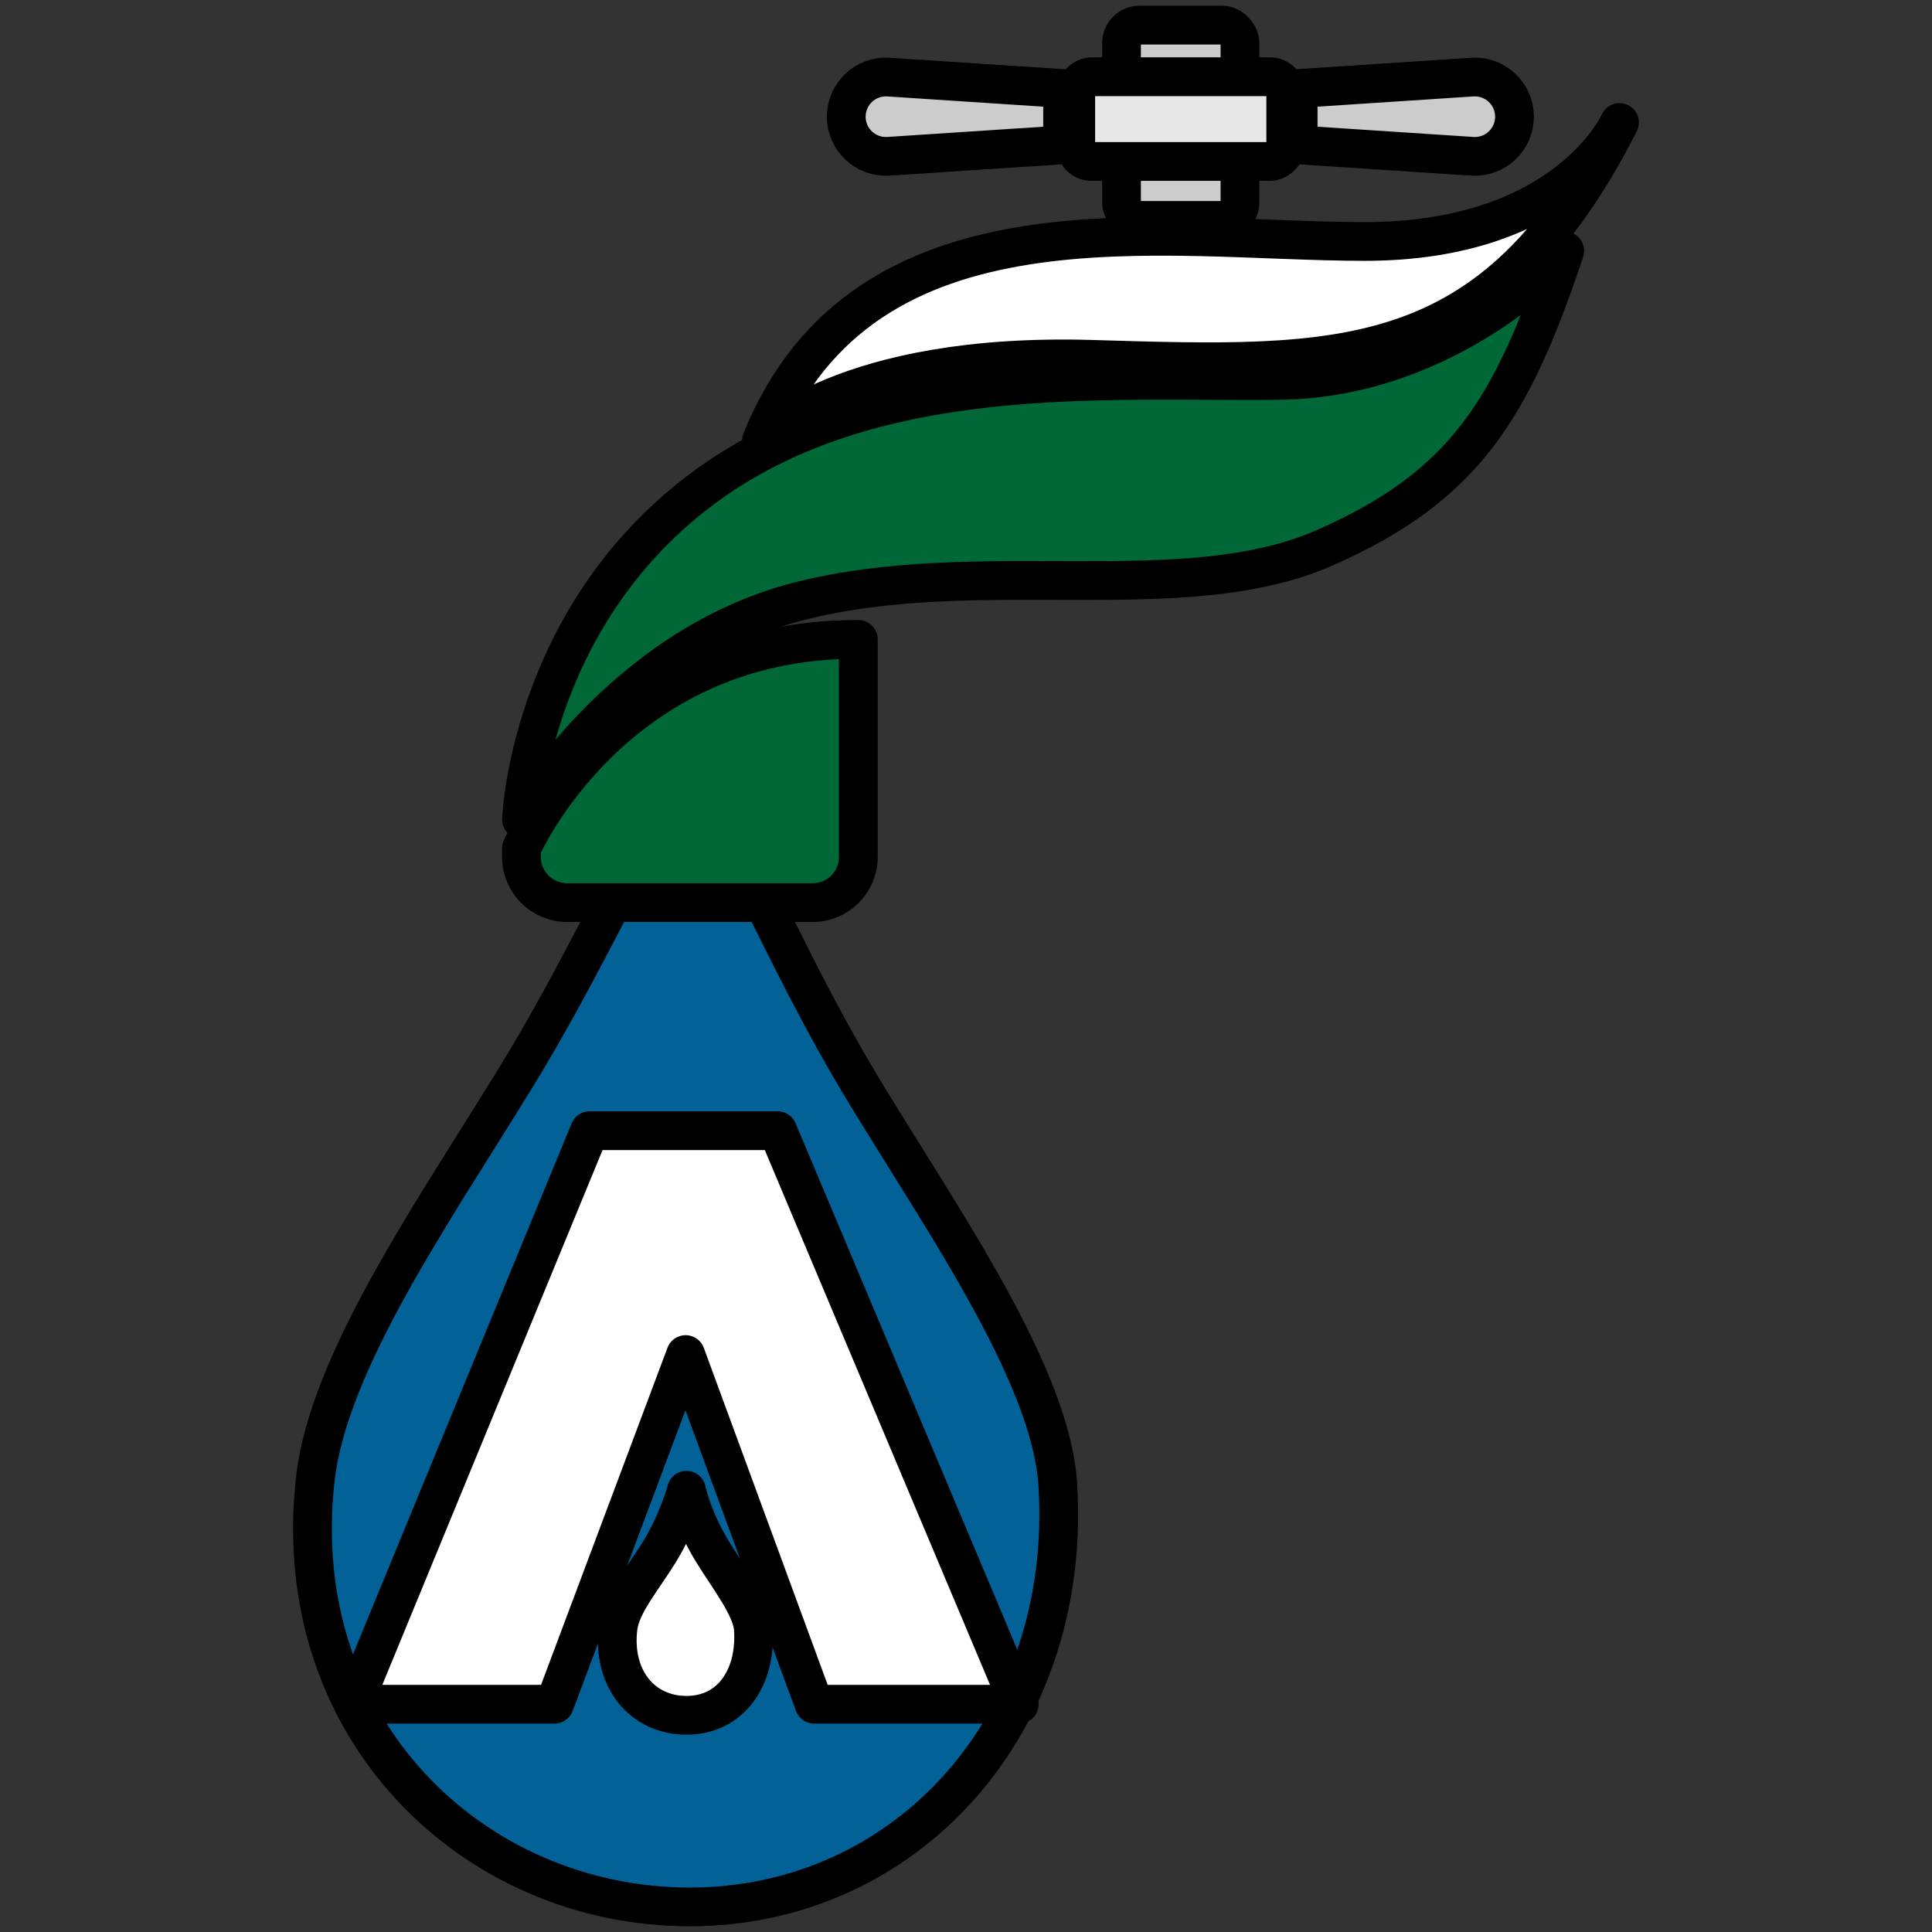 <?xml version="1.0" encoding="UTF-8"?>
<svg id="Capa_1" data-name="Capa 1" xmlns="http://www.w3.org/2000/svg" viewBox="0 0 500 500">
  <rect x="0" y="0" width="500" height="500" fill="#333333" stroke="none"/>
  <defs>
    <style>
      .cls-1 {
        fill: #fff;
      }

      .cls-1, .cls-2, .cls-3, .cls-4, .cls-5 {
        stroke: #000;
        stroke-linejoin: round;
        stroke-width: 10.03px;
      }

      .cls-2 {
        fill: #006736;
      }

      .cls-3 {
        fill: #026298;
      }

      .cls-4 {
        fill: #ccc;
      }

      .cls-5 {
        fill: #e6e6e6;
      }
    </style>
  </defs>
  <path class="cls-3" d="m273.77,384.34c-1.71-27.74-28.14-66.07-48.9-99.95-25.6-41.77-35.96-76.77-46.32-76.77s-21.05,32.29-45.66,72.23c-21.19,34.41-47.84,72.78-51.27,102.79-7.41,64.84,40.95,110.87,96.92,110.87s99.03-47.22,95.22-109.16Z"/>
  <path class="cls-1" d="m194.99,421.68c-.35-5.65-6.4-13.27-10.63-20.17-5.22-8.51-6.7-15.83-6.7-15.83,0,0-2.07,7.94-7.08,16.08-4.32,7.01-9.95,13.46-10.65,19.58-1.51,13.21,6.33,22.58,17.73,22.58s18.1-9.62,17.32-22.24Z"/>
  <polygon class="cls-1" points="91.46 441.05 143.5 441.05 177.44 350.56 210.7 441.05 263.77 441.05 201.26 292.62 152.58 292.62 91.46 441.05"/>
  <path class="cls-1" d="m419.12,31.7s-13.62,30.79-65.93,30.79-129.41-14.44-156.11,51.49c0,0,20.98-22.89,85.55-20.98,64.57,1.91,103.53,3.54,136.5-61.3Z"/>
  <path class="cls-2" d="m134.96,212.06s25.07-44.41,71.65-56.4c46.59-11.99,99.72,2.18,136.22-13.89,36.51-16.07,48.5-36.24,62.12-76.83,0,0-29.15,32.97-73.83,33.51s-105.98-4.9-150.12,28.61c-44.14,33.51-46.04,85-46.04,85Z"/>
  <path class="cls-2" d="m222.14,165.47v56.31c0,6.52-5.29,11.81-11.81,11.81h-63.57c-6.52,0-11.81-5.29-11.81-11.81v-2.22s23.79-54.44,87.18-54.08Z"/>
  <path class="cls-4" d="m219.01,30.2h0c0,5.94,5.02,10.64,10.94,10.25l45.05-2.96v-14.58s-45.05-2.96-45.05-2.96c-5.92-.39-10.94,4.31-10.94,10.25Z"/>
  <path class="cls-4" d="m391.95,30.2h0c0,5.94-5.02,10.64-10.94,10.25l-45.05-2.96v-14.58s45.05-2.96,45.05-2.96c5.92-.39,10.94,4.31,10.94,10.25Z"/>
  <rect class="cls-4" x="290.25" y="6.5" width="30.65" height="50.54" rx="4.63" ry="4.63"/>
  <rect class="cls-5" x="294.61" y="3.64" width="21.93" height="54.35" rx="4.06" ry="4.06" transform="translate(274.76 336.4) rotate(-90)"/>
</svg>